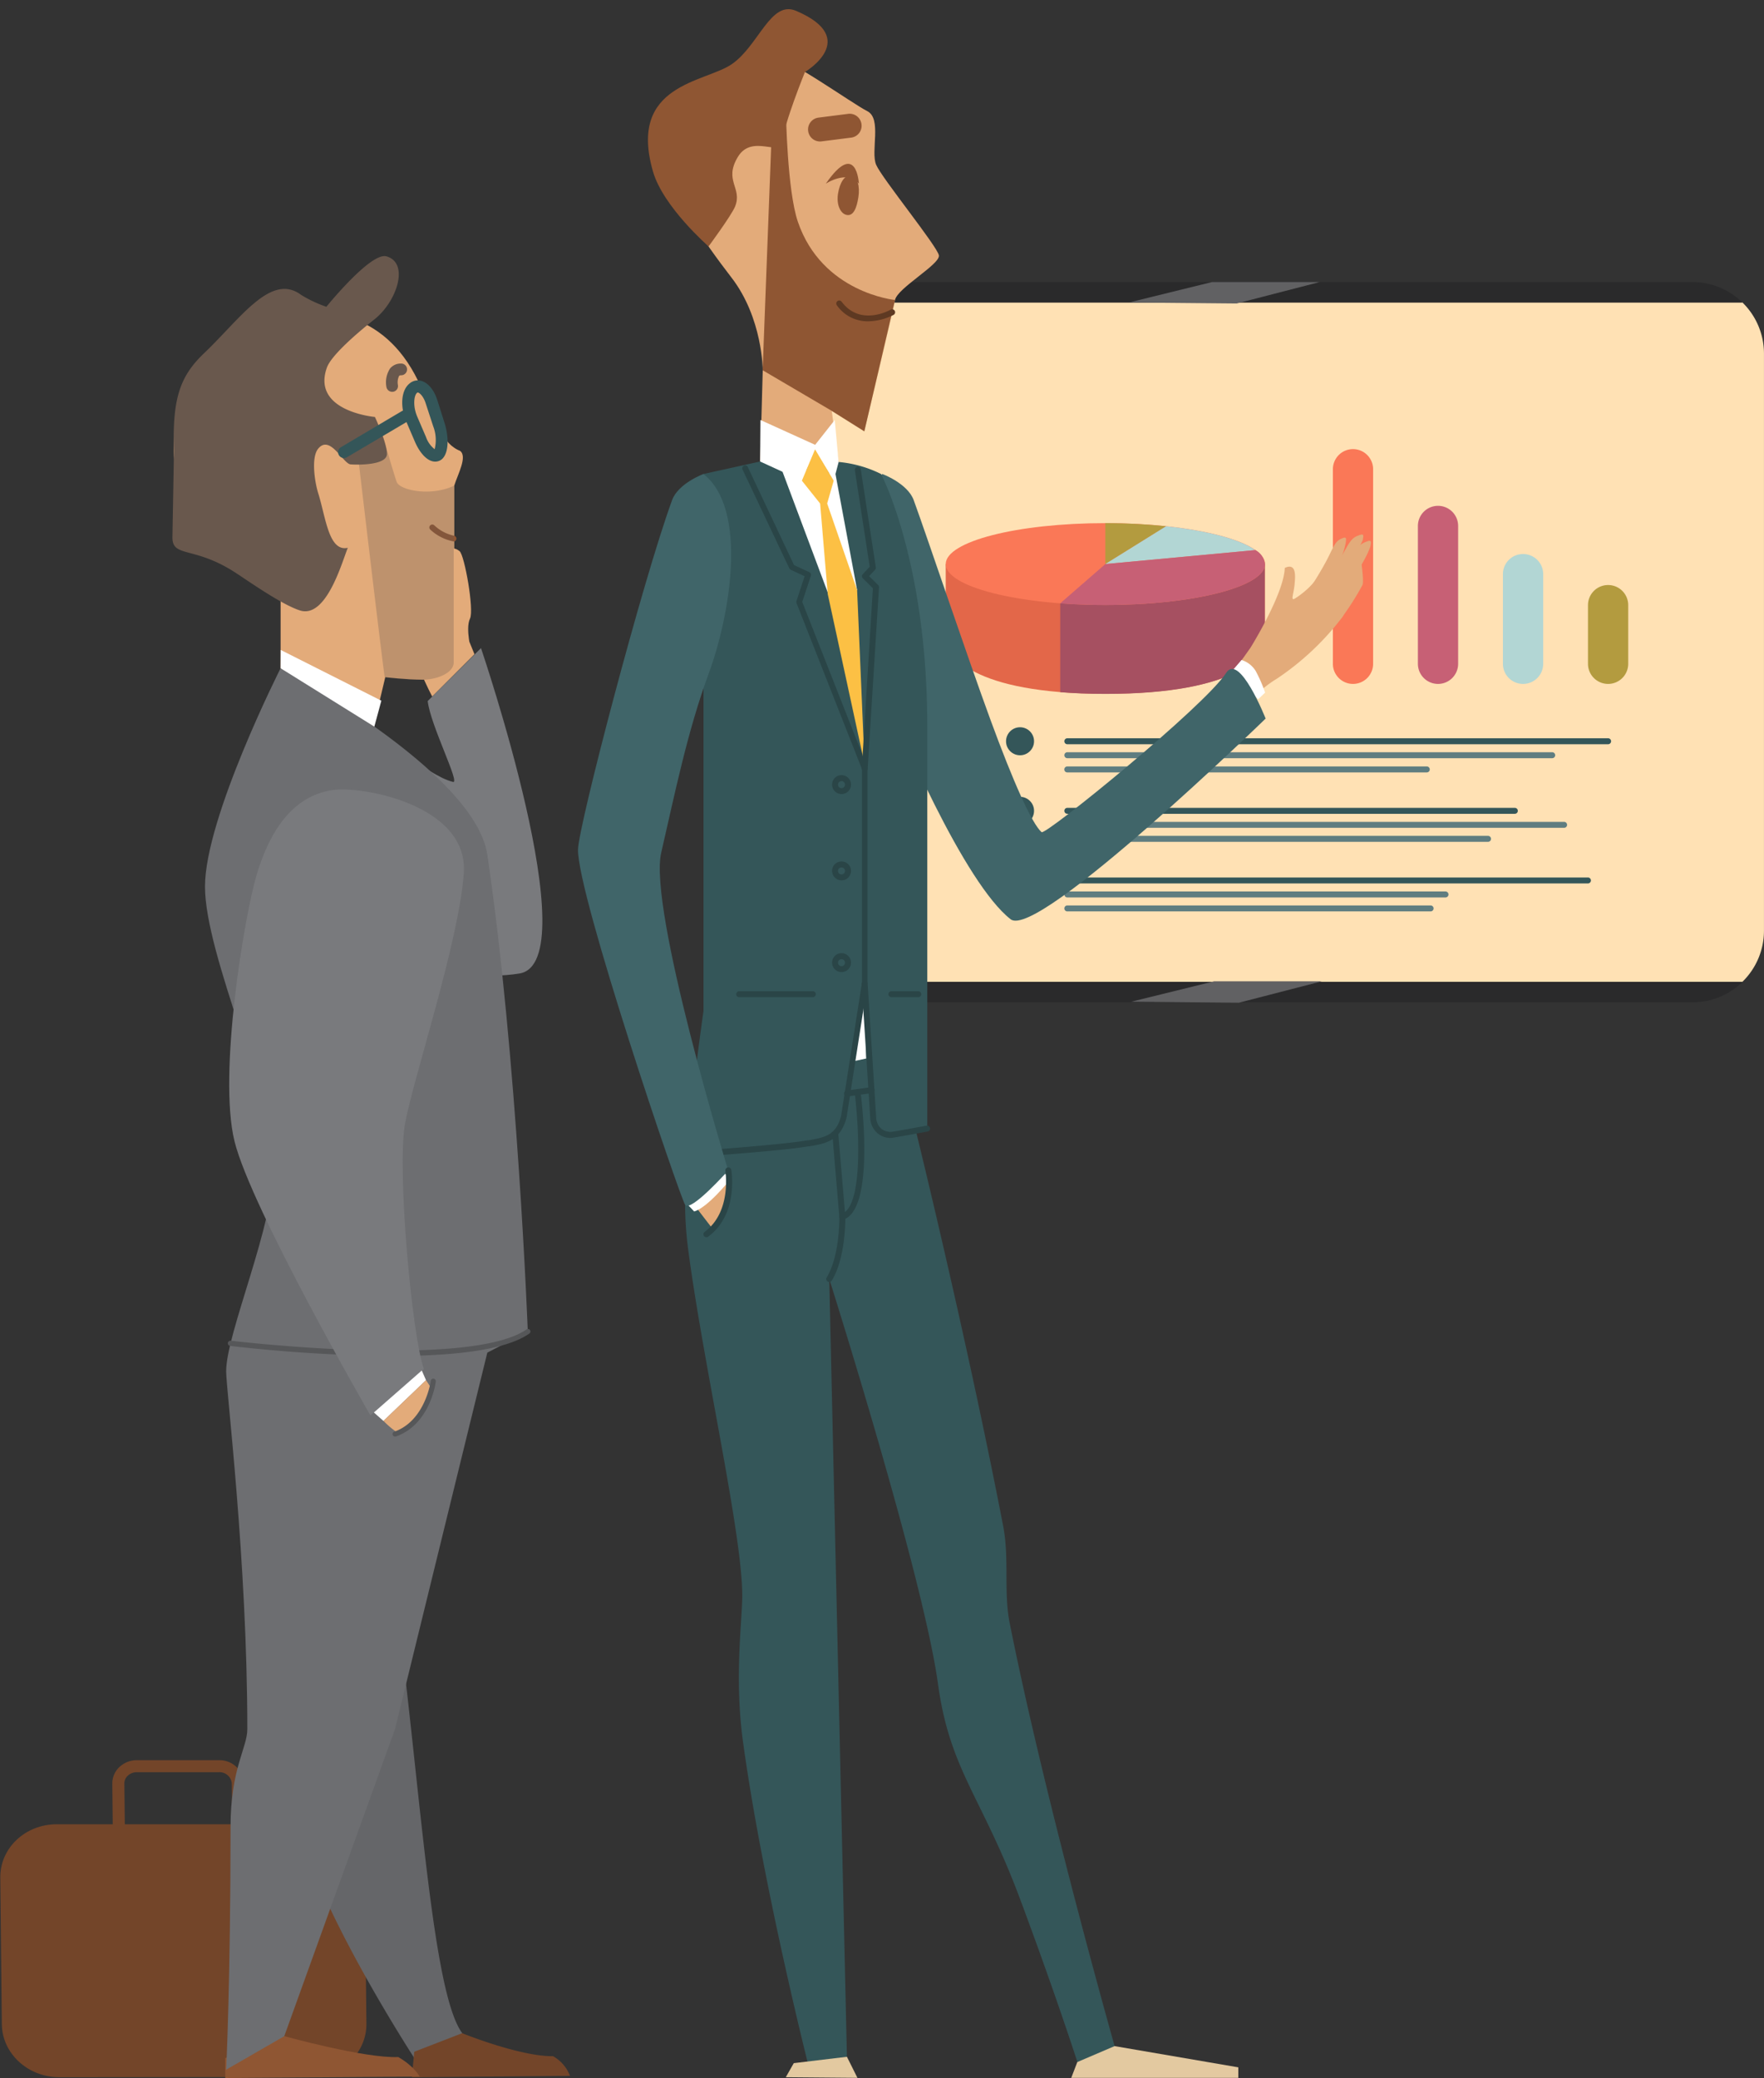 <svg xmlns="http://www.w3.org/2000/svg" viewBox="-0.05 -1.77 337.585 397.54"><rect x="-0.05" y="-1.77" width="337.585" height="397.54" fill="#333333" stroke="none"/><title>Depositphotos_93507744_03</title><g data-name="Layer 2"><path d="M154.82 65.89v110.37a13.65 13.65 0 0 0 4.13 9.8H333.4a13.65 13.65 0 0 0 4.13-9.8V65.89a13.66 13.66 0 0 0-4.13-9.8H159a13.66 13.66 0 0 0-4.18 9.8z" fill="#ffe1b4"/><path d="M180.94 106.14v14.16c0 3.24 5 10.66 30.54 10.66S242 123.53 242 120.87v-14.73z" fill="#e36749"/><path d="M202.85 113.65v17c2.58.21 5.45.33 8.64.33C237 131 242 123.53 242 120.87v-14.73h-10.1c-11.97 1.86-29.05 7.51-29.05 7.51z" fill="#a65061"/><ellipse cx="211.49" cy="106.14" rx="30.55" ry="7.83" fill="#fa7857"/><path d="M223.12 98.91a111.67 111.67 0 0 0-11.64-.59v7.83z" fill="#b39b3f"/><path d="M211.48 106.14l28.72-2.67c-2.93-2.07-9.17-3.73-17.08-4.57z" fill="#b2d6d4"/><path d="M240.21 103.47l-28.72 2.67-8.64 7.51c2.74.21 5.64.32 8.64.32 16.87 0 30.55-3.5 30.55-7.83a3.52 3.52 0 0 0-1.83-2.67z" fill="#c76075"/><path d="M333.4 56.1a13.65 13.65 0 0 0-9.57-3.91h-155.3A13.65 13.65 0 0 0 159 56.1z" fill="#2a2a2b"/><path d="M159 186.06a13.65 13.65 0 0 0 9.57 3.91h155.3a13.65 13.65 0 0 0 9.57-3.91z" fill="#2a2a2b"/><path fill="#616163" d="M216 56.1l15.9-3.91h20.6l-15.88 4.1L216 56.1z"/><path fill="#616163" d="M216.42 189.87l15.9-3.91h20.6l-15.88 4.1-20.62-.19z"/><path d="M262.73 125.22a3.85 3.85 0 0 1-3.85 3.85 3.85 3.85 0 0 1-3.85-3.85V88a3.85 3.85 0 0 1 3.85-3.85 3.85 3.85 0 0 1 3.85 3.85z" fill="#fa7857"/><path d="M279 125.22a3.85 3.85 0 0 1-3.85 3.85 3.85 3.85 0 0 1-3.85-3.85V98.84a3.85 3.85 0 0 1 3.85-3.84 3.85 3.85 0 0 1 3.85 3.84z" fill="#c76075"/><path d="M295.28 125.22a3.85 3.85 0 0 1-3.85 3.85 3.85 3.85 0 0 1-3.86-3.85v-17.15a3.85 3.85 0 0 1 3.86-3.85 3.85 3.85 0 0 1 3.85 3.85z" fill="#b2d6d4"/><path d="M311.55 125.22a3.85 3.85 0 0 1-3.85 3.85 3.85 3.85 0 0 1-3.85-3.85V114a3.85 3.85 0 0 1 3.85-3.85 3.85 3.85 0 0 1 3.85 3.85z" fill="#b39b3f"/><circle cx="195.16" cy="140.04" r="2.68" fill="#345659"/><circle cx="195.16" cy="153.35" r="2.68" fill="#345659"/><circle cx="195.16" cy="166.67" r="2.68" fill="#345659"/><path d="M307.7 140.61H204.21a.57.57 0 1 1 0-1.14H307.7a.57.57 0 1 1 0 1.14z" fill="#345659"/><path d="M297 143.28h-92.79a.57.57 0 1 1 0-1.14H297a.57.57 0 1 1 0 1.14z" fill="#5f7d80"/><path d="M273 146h-68.8a.57.57 0 1 1 0-1.14H273a.57.57 0 1 1 0 1.14z" fill="#5f7d80"/><path d="M289.86 153.92h-85.65a.57.57 0 1 1 0-1.14h85.64a.57.57 0 1 1 0 1.14z" fill="#345659"/><path d="M299.28 156.6h-95.07a.57.57 0 1 1 0-1.14h95.07a.57.57 0 1 1 0 1.14z" fill="#5f7d80"/><path d="M284.72 159.28h-80.51a.57.57 0 1 1 0-1.14h80.51a.57.57 0 1 1 0 1.14z" fill="#5f7d80"/><path d="M303.85 167.24h-99.64a.57.57 0 1 1 0-1.14h99.63a.57.57 0 1 1 0 1.14z" fill="#345659"/><path d="M276.58 169.92h-72.37a.57.57 0 1 1 0-1.14h72.37a.57.57 0 1 1 0 1.14z" fill="#5f7d80"/><path d="M273.73 172.59h-69.52a.57.57 0 1 1 0-1.14h69.52a.57.57 0 1 1 0 1.14z" fill="#5f7d80"/><path d="M132.29 215.36a68.64 68.64 0 0 0-.58 22.36c3 22.45 10.58 55.2 10.28 66.45-.14 5.34-1.45 15.57.15 27.25 3.68 26.91 12.41 61.5 12.41 61.5l7.48-1.21-3.38-148.8s18 56.84 20.82 77.55c2.27 16.46 8.39 21.52 15.67 41 6.81 18.23 11 31.27 11 31.27l7.72-.93s-13.74-48.2-20.69-83.11c-1.19-6 0-12.3-1.28-18.73-7-36.19-16.76-75.78-16.76-75.78z" fill="#345659"/><path d="M133.53 229.69l2.79 3.62a11.13 11.13 0 0 0 3.17-9.19c-3.05 2.6-5.96 5.57-5.96 5.57z" fill="#e3ab7a"/><path d="M165.35 80.76s5.47-22.84 5.88-25.12 8.69-6.85 8.4-8.56-10.89-14.74-12-17.31 1.14-8.85-1.71-10.28-16-10.85-18-10.28-21.82 4.7-21 18.41c.41 6.5 7.91 17.09 13 23.69 6 7.76 6 17.74 6 17.74l-.48 17.46 15 .12-1.31-9.78z" fill="#e3ab7a"/><path d="M154 12s10.8-6.38-1.71-11.7c-4.87-2.07-7.1 6.58-12.24 10.17s-20 3.75-15.13 20.59c1.94 6.74 10.63 14.31 10.63 14.31s4.38-5.92 5.08-7.64c1.44-3.57-2.22-4.9.52-9.47s8.38.21 8.57-3S154 12 154 12z" fill="#8f5633"/><path d="M160.32 35.31c-.33 2.11.49 3.86 1.72 4.05s1.85-1.28 2.18-3.39-.16-3.95-1.4-4.14-2.17 1.37-2.5 3.48z" fill="#8f5633"/><path d="M154.61 23.28a2.29 2.29 0 0 0 2.55 2l5.66-.72a2.28 2.28 0 0 0 2-2.55 2.28 2.28 0 0 0-2.55-2l-5.66.72a2.28 2.28 0 0 0-2 2.55z" fill="#8f5633"/><path d="M164.32 33.37s-.43-8.54-6.33 0c.01 0 4.09-2.73 6.33 0z" fill="#8f5633"/><path d="M150.37 20s.24 14.68 2.26 20.62c4.64 13.66 18.6 15 18.6 15l-5.87 25.12-6.22-3.9-13.24-7.78 1.74-45.65z" fill="#8f5633"/><path d="M166.1 59.7a7.18 7.18 0 0 1-6-3.07.57.57 0 0 1 .92-.68c3.55 4.76 9.14 1.66 9.38 1.52a.57.57 0 1 1 .56 1 11.05 11.05 0 0 1-4.86 1.23z" fill="#5e3922"/><path d="M236 126.74l3.24-4.56s6.43-10.3 6.58-15.3c2.36-1.1 2 1.82 1.87 3.27-.22 2-.88 3.25.29 2.45a16.33 16.33 0 0 0 4.44-4.29c1.71-2.3 6.82 4.72 4.32 8.11a52.2 52.2 0 0 1-12.47 11.68 19.79 19.79 0 0 0-4.67 3.9z" fill="#e3ab7a"/><path d="M235.49 126.88l2.06-2.39a4.9 4.9 0 0 1 2.71 2.11 27.39 27.39 0 0 1 1.8 4.13l-1.33 1.27z" fill="#fff"/><path d="M168.81 88.91s4.83 1.79 6 5c2.6 7.12 10.25 29.94 14.68 42 4.34 11.83 7.9 19.84 9.79 21.52.76.68 31.26-24.14 35.31-30.45 2.54-4 7.57 8.72 7.57 8.72s-43.63 42.4-48.79 38.4c-8.77-6.79-21.52-36-25.61-47.1s-7.52-31.36 1.05-38.09z" fill="#406569"/><path d="M145.42 86.52H158a22.83 22.83 0 0 1 10.56 2.39s8.85 16.69 8.85 48.38v76.88l-45.7 4.83c0-7.49 2.87-27.34 2.87-27.34V88.91z" fill="#345659"/><path d="M162.1 208a.57.57 0 0 1-.08-1.14l4.66-.64a.58.58 0 0 1 .64.49.57.57 0 0 1-.49.64l-4.66.64z" fill="#2a4547"/><path fill="#fff" d="M163.06 201.3l2.66-.57-.31-14.48-2.35 15.05z"/><path fill="#fff" d="M149.41 87.69l8.92 23.81 5.65-.38-4.14-22.2-10.43-1.23z"/><path fill="#fff" d="M145.48 78.58l-.06 7.94 7.99 3.67 2.54-5.71 3.55 5.71.94-3.55-.74-8.06-3.75 4.75-10.47-4.75z"/><path d="M132.29 219.59a.57.57 0 0 1 0-1.14c.17 0 17.17-1.17 22.2-2.07h.19c3.16-.57 5.25-.94 6.23-4.64l4-25.54v-40.81l-12.53-31.8a.57.57 0 0 1 0-.39l1.55-4.73-2.64-1.23a.57.57 0 0 1-.28-.27l-9-19a.57.57 0 0 1 1-.49l8.9 18.86 2.92 1.35a.57.57 0 0 1 .3.7l-1.65 5 12.49 31.71a.57.57 0 0 1 0 .21v41l-4 25.69c-1.17 4.46-3.94 5-7.14 5.53h-.19c-5.09.91-21.62 2-22.32 2.09z" fill="#2a4547"/><path fill="#fcc044" d="M155.93 84.19l-2.52 6 4.48 5.61 1.61-5.61-3.57-6z"/><path fill="#fcc044" d="M156.9 94.56l1.46 17.32 7.05 32.55-1.43-33.31-5.73-16.56h-1.35z"/><path d="M165.41 145.85a.57.57 0 0 1-.53-.61l2.12-34.47-1.93-1.91a.57.57 0 0 1 0-.79l1.32-1.42-2.84-18.46a.57.57 0 0 1 1.13-.17l2.88 18.74a.57.57 0 0 1-.15.48l-1.13 1.21 1.72 1.7a.57.57 0 0 1 .17.44L166 145.32a.57.57 0 0 1-.59.53z" fill="#2a4547"/><path d="M161 150.14a1.81 1.81 0 1 1 1.81-1.81 1.81 1.81 0 0 1-1.81 1.81zm0-2.47a.67.67 0 1 0 .66.67.67.67 0 0 0-.66-.68z" fill="#2a4547"/><path d="M161 166.65a1.81 1.81 0 1 1 1.81-1.81 1.81 1.81 0 0 1-1.81 1.81zm0-2.47a.67.67 0 1 0 .66.67.67.67 0 0 0-.66-.67z" fill="#2a4547"/><path d="M161 184.2a1.81 1.81 0 1 1 1.81-1.81 1.81 1.81 0 0 1-1.81 1.81zm0-2.47a.67.67 0 1 0 .66.67.67.67 0 0 0-.66-.67z" fill="#2a4547"/><path d="M170.38 215.93a3.88 3.88 0 0 1-2.42-.83 4.08 4.08 0 0 1-1.47-3c-.1-1.52-1.65-25.84-1.65-25.84l1.14-.07s1.55 24.31 1.65 25.83a2.92 2.92 0 0 0 1 2.16 2.79 2.79 0 0 0 2.17.55c1.78-.28 6.41-1.14 6.46-1.15a.57.57 0 1 1 .21 1.12s-4.69.87-6.49 1.16a4 4 0 0 1-.6.07z" fill="#2a4547"/><path d="M155.51 189h-14.09a.57.57 0 1 1 0-1.14h14.08a.57.57 0 1 1 0 1.14z" fill="#2a4547"/><path d="M175.68 189h-5.14a.57.57 0 1 1 0-1.14h5.14a.57.57 0 1 1 0 1.14z" fill="#2a4547"/><path d="M250.48 111c.11-.13 1.9-2.83 3.33-5.52 1.21-2.28 1.55-3.59 2.68-4.12s1.13-.31 1 .7a17.62 17.62 0 0 1-.66 2.41c-.68 1.86-4.58 7.19-4.58 7.19z" fill="#e3ab7a"/><path d="M252.07 111.48c.13-.15 2.38-3.14 4.2-6.12 1.54-2.53 2-4 3.36-4.57s1.31-.34 1.11.79a28.55 28.55 0 0 1-1.37 2.58c-.91 2.07-5.31 8.07-5.31 8.07z" fill="#e3ab7a"/><path d="M253.82 112.07c.13-.15 2.38-3.14 4.2-6.12 1.54-2.53 1.74-3.36 3.07-3.95s1.31-.34 1.11.79a17 17 0 0 1-1.21 2.62c-1.42 2.66-5.1 8.27-5.1 8.27z" fill="#e3ab7a"/><path d="M254.59 114.62c.13-.15.49-.7 2.32-3.68 1.55-2.53 1.09-4 1.9-5.63.59-1.16 1.47-1.27 1.62.14.05.48.58 4.11.26 4.7a51.17 51.17 0 0 1-4.09 6.41z" fill="#e3ab7a"/><path fill="#e3c9a0" d="M150.33 395.62l1.53-2.69 10.17-1.22 2.01 4.03-13.71-.12z"/><path fill="#e3c9a0" d="M213.25 389.67l23.68 4.06v2.01h-31.97l1.16-3.02 7.13-3.05z"/><path d="M138.76 222.75l.82 1.25s-4.14 5.21-6.78 6c-.71-.79-1.1-1.14-1.1-1.14z" fill="#fff"/><path d="M134.57 88.91s-4.83 1.79-6 5c-5.68 15.56-17.87 62.14-18 66.8-.21 8.56 19.47 66.44 20.49 68s8.25-6.56 8.25-6.56-15.31-50-12.82-60.79c2.57-11.13 5-23.18 9.1-34.31s7.55-31.41-1.02-38.14z" fill="#406569"/><path d="M161.15 231.59a.57.57 0 0 1-.57-.52c-.54-6.4-1.36-16.07-1.36-16.07l1.14-.1 1.29 15.21c3.51-2.71 2.59-17 1.89-22.61a.57.57 0 0 1 1.13-.14c.29 2.28 2.61 22.32-3.35 24.2z" fill="#2a4547"/><path d="M158.65 243.49a.57.57 0 0 1-.49-.87c2.55-4.19 2.42-11.51 2.42-11.59a.57.57 0 0 1 1.14 0c0 .31.13 7.74-2.59 12.2a.57.57 0 0 1-.48.26z" fill="#2a4547"/><path d="M135.11 234.92a.57.57 0 0 1-.34-1c5.26-3.83 4-11.61 4-11.69a.57.57 0 0 1 1.13-.19c.06.35 1.38 8.55-4.46 12.8a.57.57 0 0 1-.33.08z" fill="#2a4547"/><path d="M.3 385.46c.05 5.62 5 10.17 11 10.16l48-.05c6 0 10.83-4.57 10.77-10.18l-.29-28c-.06-5.62-5-10.17-11-10.16h-48c-6 0-10.83 4.57-10.77 10.19z" fill="#734529"/><path d="M82.66 131.48s-4.63-8.74-4.11-12.21c.44-2.92 2-12.36 2.62-13.33s1.84-2.59 3.53-2.69 2.24-.35 3.2.42 2.81 11.25 2 12.89c-1 2.09.52 6.78-.29 4.36-1-2.89 1.14 2.47 1.14 2.47z" fill="#e3ab7a"/><path d="M42.15 161.25c-.36-5.75 6.81-26.34 19.72-24.43s19.47 9.68 24.78 11c1.42.35-4.34-10.9-4.85-15.47L92 122.22s20.47 60.11 7.36 62.25-34.61-4.47-42.21-7.4-14.48-7.75-15-15.82z" fill="#797a7d"/><path d="M72.59 257.26a181.61 181.61 0 0 0 1.83 38.38c5.55 35.7 7.6 83.06 14 91.56a24.57 24.57 0 0 1-8.58 5.69s-21.67-33-23.52-49.42-10.73-73.4-10.73-73.4z" fill="#656669"/><path d="M56.28 57.68c6.66 0 18.75.17 24.94 16.32 2.32 4.87 3.3 9.12 6.77 10.48 1.45 1.08-.39 4.38-1.12 6.68v33.77c-.05 2.11-3.39 3.33-6 3.33-3.09 0-7.19-.48-7.19-.48l-3.09 13-16.94-14.71v-19.54l-12-11s-6.72 2-8.3-9.06 8.32-28.79 22.93-28.79z" fill="#e3ab7a"/><path d="M86.73 101.78h-.11a8.93 8.93 0 0 1-4.37-2.28.56.56 0 0 1 .8-.78 7.93 7.93 0 0 0 3.79 2 .56.56 0 0 1-.11 1.11z" fill="#8f5633"/><path d="M75 73.19a1.12 1.12 0 0 1-1.1-.93 4.82 4.82 0 0 1 .71-3.55 2.66 2.66 0 0 1 2.12-.93 1.12 1.12 0 0 1 0 2.24c-.29 0-.37.09-.41.14a2.78 2.78 0 0 0-.22 1.73 1.12 1.12 0 0 1-.91 1.29z" fill="#69584d"/><path d="M57.31 115c-3.57-1.16-10-5.73-12.36-7.25-7.87-5.1-12-2.8-12-6.68 0-.8.29-15.4.27-16.28-.27-9.87.9-14.32 5.73-18.93 7-6.65 12.83-15.53 18.62-11.22a23.84 23.84 0 0 0 4.84 2.28s8.49-10.5 11.49-9.65c4.46 1.26 2 8.68-2.31 12.07-3.17 2.49-8.23 6.84-9.08 9.21C59.52 76.94 71.7 78 71.7 78s2.3 4.9 2.3 7.07-5.5 2.11-6.95 2-3.92-5.79-6.21-3c-1.4 1.71-.63 6.49 0 8.49 1.46 4.63 2 11.28 5.67 10.47-1.13 2.79-4.13 13.64-9.2 11.97z" fill="#69584d"/><path d="M26.29 353.13a4.66 4.66 0 0 1-4.75-4.48l-.1-9.17a4.33 4.33 0 0 1 1.27-3.11 4.83 4.83 0 0 1 3.41-1.4h15.75a4.66 4.66 0 0 1 4.76 4.48l.1 9.18a4.34 4.34 0 0 1-1.27 3.1 4.83 4.83 0 0 1-3.46 1.39zm15.58-15.86H26.12a2.5 2.5 0 0 0-1.77.72 2 2 0 0 0-.6 1.45l.1 9.17a2.34 2.34 0 0 0 2.44 2.19h15.75a2.5 2.5 0 0 0 1.77-.72 2 2 0 0 0 .6-1.45l-.1-9.17a2.34 2.34 0 0 0-2.43-2.19z" fill="#734529"/><path d="M88.4 387.2s11 4.46 17.39 4.4a7.25 7.25 0 0 1 3.24 3.76l-30.26.27.46-4.88z" fill="#734529"/><path d="M54.35 387.76s15.45 4.29 21.82 4c3.2 1.87 4.09 3.75 4.09 3.75l-37.2.26v-3.8z" fill="#8f5633"/><path d="M53.65 126.07s-14.47 28.6-14.47 41.77 13.24 41.29 13.24 53-9.19 32.45-9.19 39.73c0 3.6 4.05 36.31 4.05 68.45 0 3.62-3.21 7.52-3.21 18.72 0 29.8-.84 46.44-.84 46.44l11.12-6.41L75.55 329l17.66-72 7.75-4s-2-52.52-7.75-91.26c-2.4-16.01-39.56-35.67-39.56-35.67z" fill="#6d6e71"/><path d="M75.07 257.65A294 294 0 0 1 44 255.72a.48.48 0 0 1 .12-1c.45.06 45.64 5.4 56.56-2.14a.48.48 0 1 1 .54.79c-4.73 3.32-15.33 4.28-26.15 4.28z" fill="#565759"/><path d="M83.24 86.54c-1.66 0-3.09-1.95-3.87-3.77l-1.66-3.86c-1.23-2.86-1-6 .59-7.29a2.48 2.48 0 0 1 1.59-.62c1.55 0 3 1.44 3.75 3.77l1.36 4.3c.83 2.53.93 5.74-.47 7a2 2 0 0 1-1.29.47zm-3.35-13.22s-.05 0-.13.06c-.58.48-.85 2.52.06 4.61l1.66 3.86a5.09 5.09 0 0 0 1.65 2.32 7.31 7.31 0 0 0-.28-4.4l-1.4-4.28c-.45-1.49-1.26-2.17-1.56-2.17z" fill="#345659"/><path d="M65.77 85.86a1.12 1.12 0 0 1-.57-2.08l11.64-6.89A1.12 1.12 0 0 1 78 78.82l-11.66 6.89a1.12 1.12 0 0 1-.57.15z" fill="#345659"/><path d="M75.86 90.41c-.55-1.54-2.62-8.68-2.62-8.68l-4.65 4.81s4.81 40.87 5 41.25a46.79 46.79 0 0 0 7.19.48c2.64 0 6-1.22 6-3.33V91.18c-4.5 2.09-10.38.82-10.92-.77z" fill="#69584d" opacity=".3"/><path d="M63.63 149.37c5.7-.82 26 2.89 25.08 15.92s-9.65 39.17-11.24 47.85 1.29 40.53 3.6 47L70.83 269s-22.82-39.53-26-52.43 1.92-43.22 4.24-51 6.55-15.04 14.56-16.2z" fill="#797a7d"/><path fill="#fff" d="M53.67 122.57l-.02 3.5 17.94 11.17 1.34-4.96-19.26-9.71z"/><path fill="#fff" d="M71.5 268.45l1.83 1.62 8.15-7.8-.81-1.85-9.17 8.03z"/><path d="M81.48 262.27l1.08 1.64s-1.41 6.55-6.47 8.46a17.46 17.46 0 0 1-2.75-2.31z" fill="#e3ab7a"/><path d="M75.55 273.06a.48.48 0 0 1-.16-.93c5.94-2.06 7-9.66 7-9.74a.47.47 0 0 1 .54-.41.48.48 0 0 1 .41.54c0 .34-1.14 8.27-7.63 10.52z" fill="#565759"/></g></svg>